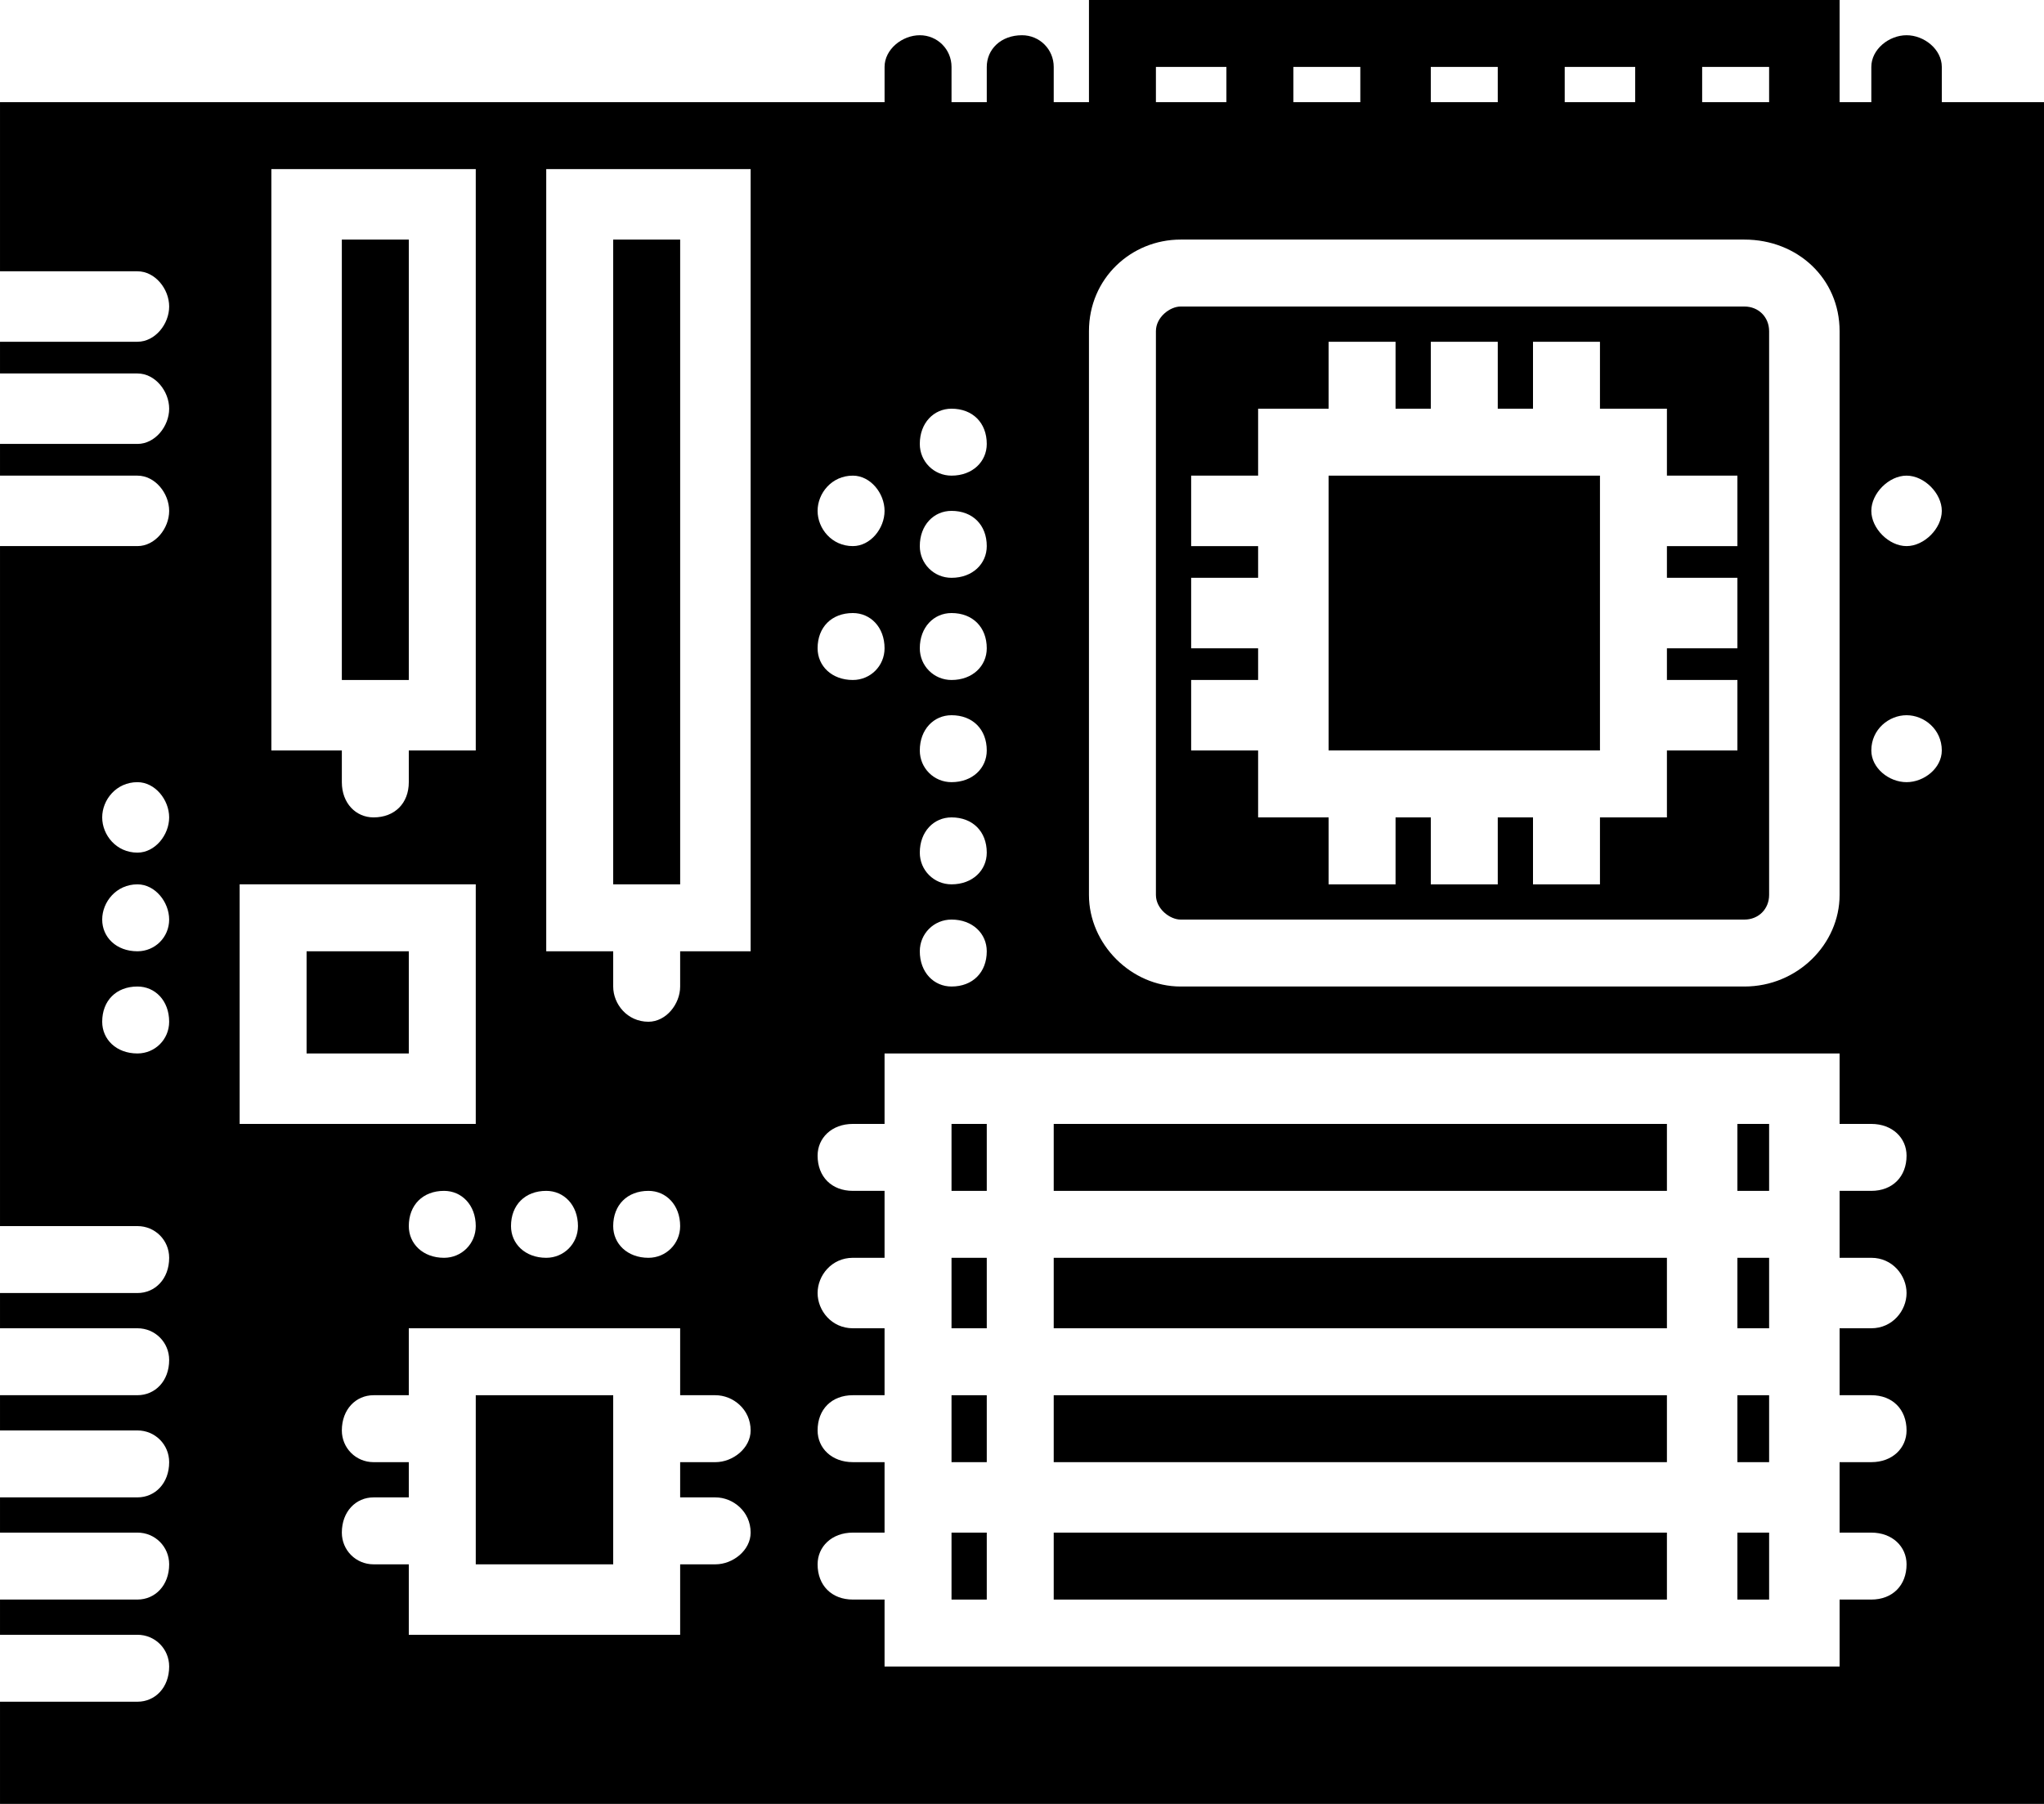 <?xml version="1.0" encoding="UTF-8"?>
<!DOCTYPE svg PUBLIC "-//W3C//DTD SVG 1.1//EN" "http://www.w3.org/Graphics/SVG/1.1/DTD/svg11.dtd">
<!-- Creator: CorelDRAW X7 -->
<svg xmlns="http://www.w3.org/2000/svg" xml:space="preserve" width="580px" height="512px" version="1.1" style="shape-rendering:geometricPrecision; text-rendering:geometricPrecision; image-rendering:optimizeQuality; fill-rule:evenodd; clip-rule:evenodd"
viewBox="0 0 580 512"
 xmlns:xlink="http://www.w3.org/1999/xlink">
 <defs>
  <style type="text/css">
   <![CDATA[
    .fil0 {fill:black}
   ]]>
  </style>
 </defs>
 <g id="Layer_x0020_1">
  <polygon class="fil0" points="299,396 473,396 473,415 299,415 "/>
  <polygon class="fil0" points="135,396 174,396 174,444 135,444 "/>
  <polygon class="fil0" points="299,435 473,435 473,454 299,454 "/>
  <polygon class="fil0" points="270,396 280,396 280,415 270,415 "/>
  <polygon class="fil0" points="493,357 502,357 502,377 493,377 "/>
  <polygon class="fil0" points="493,396 502,396 502,415 493,415 "/>
  <path class="fil0" d="M335 261l160 0c4,0 7,-3 7,-7l0 -160c0,-4 -3,-7 -7,-7l-160 0c-3,0 -7,3 -7,7l0 160c0,4 4,7 7,7zm3 -68l19 0 0 -9 -19 0 0 -20 19 0 0 -9 -19 0 0 -20 19 0 0 -19 20 0 0 -19 19 0 0 19 10 0 0 -19 19 0 0 19 10 0 0 -19 19 0 0 19 19 0 0 19 20 0 0 20 -20 0 0 9 20 0 0 20 -20 0 0 9 20 0 0 20 -20 0 0 19 -19 0 0 19 -19 0 0 -19 -10 0 0 19 -19 0 0 -19 -10 0 0 19 -19 0 0 -19 -20 0 0 -19 -19 0 0 -20z"/>
  <polygon class="fil0" points="270,357 280,357 280,377 270,377 "/>
  <polygon class="fil0" points="87,270 116,270 116,299 87,299 "/>
  <polygon class="fil0" points="493,319 502,319 502,338 493,338 "/>
  <polygon class="fil0" points="270,319 280,319 280,338 270,338 "/>
  <path class="fil0" d="M551 29l0 -10c0,-5 -5,-9 -10,-9 -5,0 -10,4 -10,9l0 10 -9 0 0 -29 -213 0 0 29 -10 0 0 -10c0,-5 -4,-9 -9,-9 -6,0 -10,4 -10,9l0 10 -10 0 0 -10c0,-5 -4,-9 -9,-9 -5,0 -10,4 -10,9l0 10 -251 0 0 48 39 0c5,0 9,5 9,10 0,5 -4,10 -9,10l-39 0 0 9 39 0c5,0 9,5 9,10 0,5 -4,10 -9,10l-39 0 0 9 39 0c5,0 9,5 9,10 0,5 -4,10 -9,10l-39 0 0 193 39 0c5,0 9,4 9,9 0,6 -4,10 -9,10l-39 0 0 10 39 0c5,0 9,4 9,9 0,6 -4,10 -9,10l-39 0 0 10 39 0c5,0 9,4 9,9 0,6 -4,10 -9,10l-39 0 0 10 39 0c5,0 9,4 9,9 0,6 -4,10 -9,10l-39 0 0 10 39 0c5,0 9,4 9,9 0,6 -4,10 -9,10l-39 0 0 29 580 0 0 -483 -29 0zm-512 270c-6,0 -10,-4 -10,-9 0,-6 4,-10 10,-10 5,0 9,4 9,10 0,5 -4,9 -9,9zm0 -29c-6,0 -10,-4 -10,-9 0,-5 4,-10 10,-10 5,0 9,5 9,10 0,5 -4,9 -9,9zm0 -28c-6,0 -10,-5 -10,-10 0,-5 4,-10 10,-10 5,0 9,5 9,10 0,5 -4,10 -9,10zm116 96c5,0 9,4 9,10 0,5 -4,9 -9,9 -6,0 -10,-4 -10,-9 0,-6 4,-10 10,-10zm-78 -290l58 0 0 165 -19 0 0 9c0,6 -4,10 -10,10 -5,0 -9,-4 -9,-10l0 -9 -20 0 0 -165zm-9 203l67 0 0 68 -67 0 0 -68zm67 97c0,5 -4,9 -9,9 -6,0 -10,-4 -10,-9 0,-6 4,-10 10,-10 5,0 9,4 9,10zm68 77c5,0 10,4 10,10 0,5 -5,9 -10,9l-10 0 0 20 -77 0 0 -20 -10 0c-5,0 -9,-4 -9,-9 0,-6 4,-10 9,-10l10 0 0 -10 -10 0c-5,0 -9,-4 -9,-9 0,-6 4,-10 9,-10l10 0 0 -19 77 0 0 19 10 0c5,0 10,4 10,10 0,5 -5,9 -10,9l-10 0 0 10 10 0zm-29 -77c0,-6 4,-10 10,-10 5,0 9,4 9,10 0,5 -4,9 -9,9 -6,0 -10,-4 -10,-9zm39 -78l-20 0 0 10c0,5 -4,10 -9,10 -6,0 -10,-5 -10,-10l0 -10 -19 0 0 -222 58 0 0 222zm270 -251l19 0 0 10 -19 0 0 -10zm-39 0l20 0 0 10 -20 0 0 -10zm-38 0l19 0 0 10 -19 0 0 -10zm-39 0l19 0 0 10 -19 0 0 -10zm-39 0l20 0 0 10 -20 0 0 -10zm-19 75c0,-15 12,-26 26,-26l160 0c15,0 27,11 27,26l0 160c0,14 -12,26 -27,26l-160 0c-14,0 -26,-12 -26,-26l0 -160zm-39 22c6,0 10,4 10,10 0,5 -4,9 -10,9 -5,0 -9,-4 -9,-9 0,-6 4,-10 9,-10zm0 29c6,0 10,4 10,10 0,5 -4,9 -10,9 -5,0 -9,-4 -9,-9 0,-6 4,-10 9,-10zm0 29c6,0 10,4 10,10 0,5 -4,9 -10,9 -5,0 -9,-4 -9,-9 0,-6 4,-10 9,-10zm0 29c6,0 10,4 10,10 0,5 -4,9 -10,9 -5,0 -9,-4 -9,-9 0,-6 4,-10 9,-10zm0 29c6,0 10,4 10,10 0,5 -4,9 -10,9 -5,0 -9,-4 -9,-9 0,-6 4,-10 9,-10zm0 29c6,0 10,4 10,9 0,6 -4,10 -10,10 -5,0 -9,-4 -9,-10 0,-5 4,-9 9,-9zm-28 -126c5,0 9,5 9,10 0,5 -4,10 -9,10 -6,0 -10,-5 -10,-10 0,-5 4,-10 10,-10zm0 39c5,0 9,4 9,10 0,5 -4,9 -9,9 -6,0 -10,-4 -10,-9 0,-6 4,-10 10,-10zm289 183c6,0 10,5 10,10 0,5 -4,10 -10,10l-9 0 0 19 9 0c6,0 10,4 10,10 0,5 -4,9 -10,9l-9 0 0 20 9 0c6,0 10,4 10,9 0,6 -4,10 -10,10l-9 0 0 19 -271 0 0 -19 -9 0c-6,0 -10,-4 -10,-10 0,-5 4,-9 10,-9l9 0 0 -20 -9 0c-6,0 -10,-4 -10,-9 0,-6 4,-10 10,-10l9 0 0 -19 -9 0c-6,0 -10,-5 -10,-10 0,-5 4,-10 10,-10l9 0 0 -19 -9 0c-6,0 -10,-4 -10,-10 0,-5 4,-9 10,-9l9 0 0 -20 271 0 0 20 9 0c6,0 10,4 10,9 0,6 -4,10 -10,10l-9 0 0 19 9 0zm10 -135c-5,0 -10,-4 -10,-9 0,-6 5,-10 10,-10 5,0 10,4 10,10 0,5 -5,9 -10,9zm0 -67c-5,0 -10,-5 -10,-10 0,-5 5,-10 10,-10 5,0 10,5 10,10 0,5 -5,10 -10,10z"/>
  <polygon class="fil0" points="97,68 116,68 116,193 97,193 "/>
  <polygon class="fil0" points="174,68 193,68 193,251 174,251 "/>
  <polygon class="fil0" points="493,435 502,435 502,454 493,454 "/>
  <polygon class="fil0" points="299,357 473,357 473,377 299,377 "/>
  <polygon class="fil0" points="270,435 280,435 280,454 270,454 "/>
  <polygon class="fil0" points="299,319 473,319 473,338 299,338 "/>
  <polygon class="fil0" points="377,135 454,135 454,213 377,213 "/>
 </g>
</svg>
